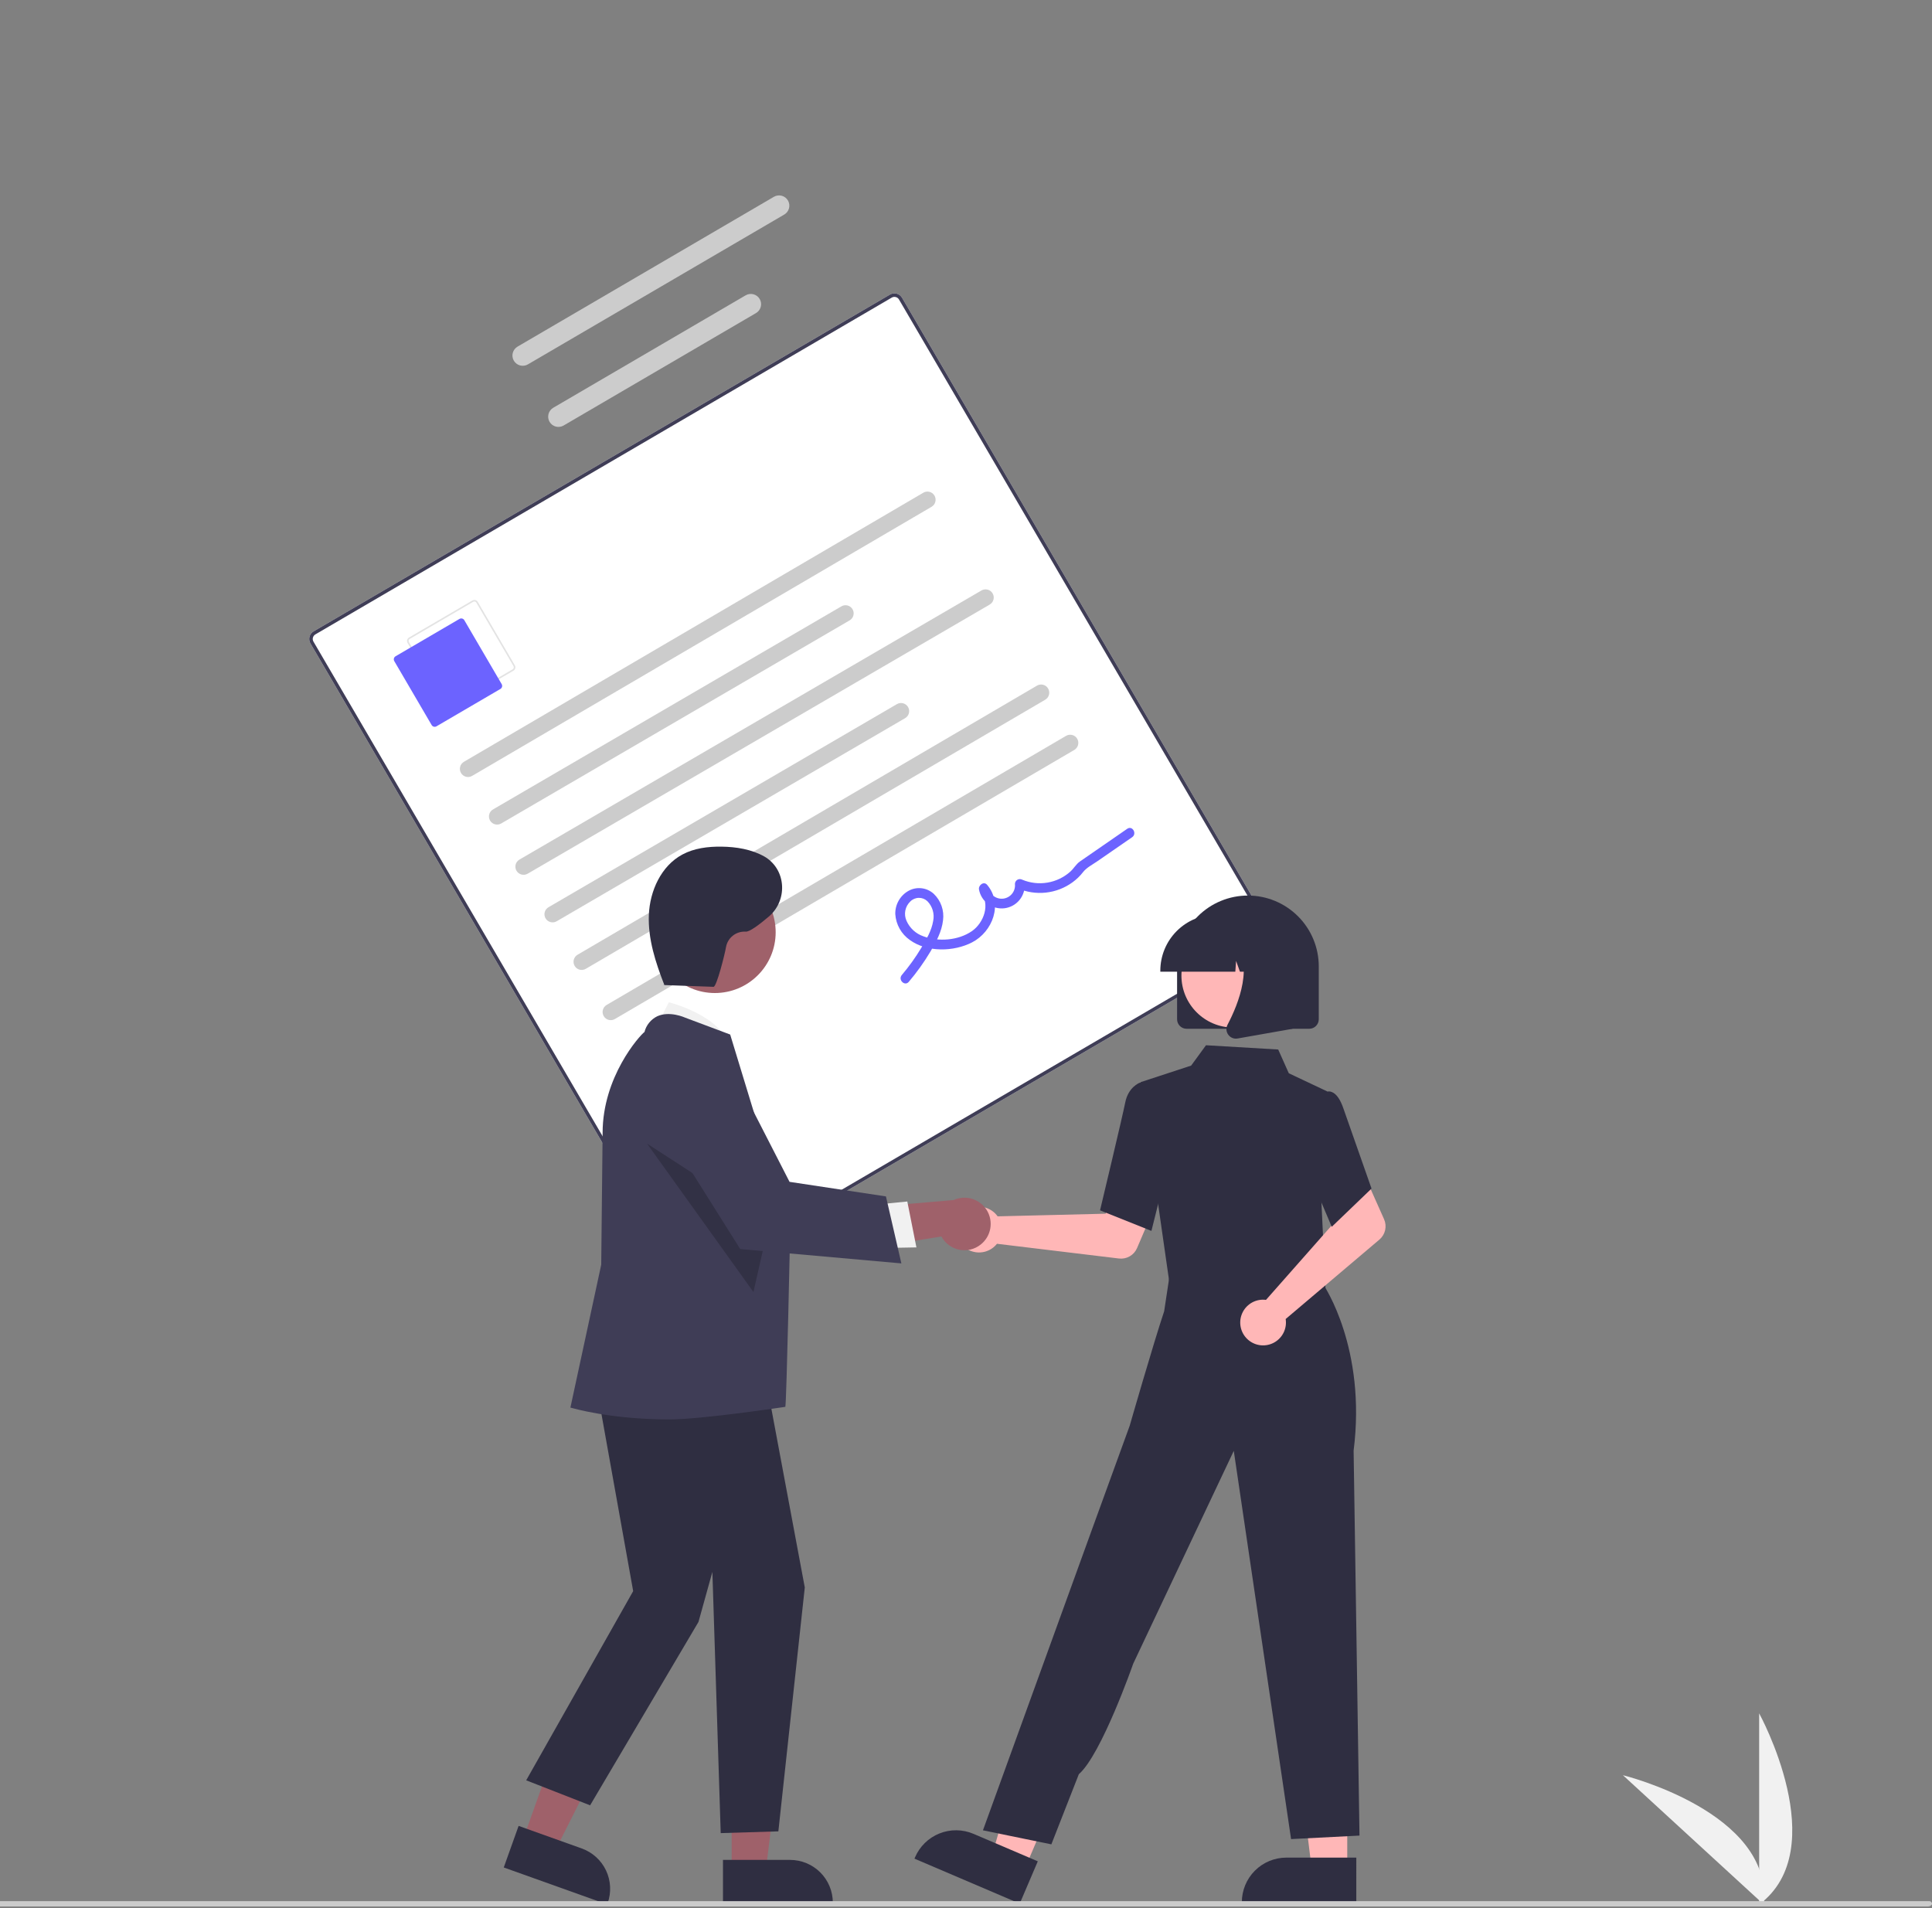 <svg width="731" height="722" viewBox="0 0 731 722" fill="none" xmlns="http://www.w3.org/2000/svg">
<rect x="0" y="0" width="731" height="722" fill="#808080" stroke="none"/>
<g clip-path="url(#clip0_710_3932)">
<path d="M665.603 720.623V648.283C665.603 648.283 693.794 699.569 665.603 720.623Z" fill="#F1F1F1"/>
<path d="M667.344 720.611L614.054 671.689C614.054 671.689 670.899 685.605 667.344 720.611Z" fill="#F1F1F1"/>
<path d="M480.35 357.109L262.26 484.546C261.496 484.991 260.588 485.115 259.733 484.891C258.878 484.667 258.147 484.113 257.701 483.351L117.454 243.449C117.009 242.685 116.885 241.777 117.109 240.923C117.333 240.068 117.887 239.337 118.65 238.891L336.741 111.454C337.504 111.009 338.413 110.885 339.267 111.109C340.122 111.333 340.853 111.887 341.299 112.649L481.546 352.551C481.991 353.315 482.115 354.223 481.891 355.077C481.667 355.932 481.113 356.663 480.35 357.109Z" fill="white"/>
<path d="M480.35 357.109L262.26 484.546C261.496 484.991 260.588 485.115 259.733 484.891C258.878 484.667 258.147 484.113 257.701 483.351L117.454 243.449C117.009 242.685 116.885 241.777 117.109 240.923C117.333 240.068 117.887 239.337 118.65 238.891L336.741 111.454C337.504 111.009 338.413 110.885 339.267 111.109C340.122 111.333 340.853 111.887 341.299 112.649L481.546 352.551C481.991 353.315 482.115 354.223 481.891 355.077C481.667 355.932 481.113 356.663 480.35 357.109ZM119.322 240.041C118.865 240.309 118.532 240.748 118.398 241.26C118.263 241.773 118.338 242.318 118.605 242.776L258.852 482.678C259.12 483.136 259.558 483.468 260.071 483.602C260.584 483.737 261.129 483.662 261.587 483.396L479.678 355.959C480.135 355.691 480.468 355.252 480.602 354.74C480.737 354.227 480.662 353.682 480.395 353.224L340.148 113.322C339.88 112.864 339.442 112.532 338.929 112.398C338.416 112.263 337.871 112.338 337.413 112.604L119.322 240.041Z" fill="#3F3D56"/>
<path d="M194.268 253.766L170.258 267.798C169.919 267.996 169.516 268.051 169.136 267.952C168.757 267.852 168.433 267.606 168.234 267.268L154.202 243.258C154.004 242.919 153.949 242.516 154.048 242.136C154.148 241.757 154.394 241.433 154.732 241.234L178.742 227.202C179.081 227.004 179.484 226.949 179.864 227.048C180.243 227.148 180.567 227.394 180.766 227.732L194.798 251.742C194.996 252.081 195.051 252.484 194.952 252.864C194.852 253.243 194.606 253.567 194.268 253.766V253.766ZM155.031 241.745C154.828 241.864 154.68 242.059 154.621 242.286C154.561 242.514 154.594 242.756 154.712 242.959L168.745 266.969C168.864 267.172 169.059 267.32 169.286 267.379C169.514 267.439 169.756 267.406 169.959 267.288L193.969 253.255C194.172 253.136 194.32 252.941 194.38 252.714C194.439 252.486 194.406 252.244 194.288 252.041L180.255 228.031C180.136 227.828 179.941 227.68 179.714 227.621C179.486 227.561 179.244 227.594 179.041 227.712L155.031 241.745Z" fill="#E3E3E3"/>
<path d="M189.336 260.682L165.152 274.817C164.845 274.996 164.479 275.046 164.135 274.956C163.791 274.866 163.497 274.643 163.318 274.336L149.183 250.152C149.004 249.845 148.954 249.479 149.044 249.135C149.134 248.791 149.357 248.497 149.664 248.318L173.848 234.183C174.155 234.004 174.521 233.954 174.865 234.044C175.209 234.134 175.503 234.357 175.682 234.664L189.817 258.848C189.996 259.155 190.046 259.521 189.956 259.865C189.866 260.209 189.643 260.503 189.336 260.682V260.682Z" fill="#6C63FF"/>
<path d="M352.473 191.755L178.637 293.578C177.931 293.991 177.091 294.107 176.3 293.899C175.509 293.691 174.834 293.177 174.421 292.47C174.009 291.763 173.893 290.92 174.101 290.128C174.308 289.336 174.821 288.658 175.527 288.245L349.363 186.422C349.712 186.217 350.099 186.084 350.5 186.029C350.901 185.974 351.308 185.998 351.7 186.101C352.091 186.204 352.459 186.383 352.781 186.628C353.104 186.873 353.375 187.18 353.579 187.53C353.783 187.88 353.916 188.267 353.971 188.669C354.026 189.071 354.002 189.48 353.899 189.872C353.797 190.264 353.618 190.633 353.373 190.956C353.128 191.279 352.823 191.551 352.473 191.755V191.755Z" fill="#CCCCCC"/>
<path d="M321.473 234.727L189.636 311.58C189.287 311.784 188.901 311.917 188.5 311.972C188.099 312.026 187.691 312.002 187.3 311.899C186.509 311.693 185.833 311.181 185.421 310.477C185.009 309.774 184.893 308.935 185.101 308.147C185.308 307.358 185.821 306.684 186.527 306.273L318.364 229.42C318.713 229.216 319.099 229.083 319.5 229.028C319.901 228.974 320.309 228.998 320.7 229.101C321.092 229.203 321.459 229.381 321.781 229.625C322.104 229.869 322.375 230.174 322.579 230.523C322.783 230.871 322.917 231.256 322.971 231.656C323.026 232.056 323.002 232.463 322.899 232.853C322.797 233.243 322.618 233.61 322.373 233.931C322.129 234.253 321.823 234.523 321.473 234.727V234.727Z" fill="#CCCCCC"/>
<path d="M296.736 81.181L199.739 137.872C198.848 138.393 197.787 138.538 196.79 138.277C195.792 138.015 194.939 137.368 194.419 136.477C193.898 135.587 193.753 134.526 194.014 133.528C194.276 132.53 194.923 131.678 195.814 131.157L292.811 74.466C293.702 73.945 294.763 73.8 295.76 74.061C296.254 74.191 296.718 74.416 297.125 74.725C297.532 75.034 297.874 75.42 298.131 75.861C298.389 76.302 298.557 76.789 298.627 77.295C298.696 77.801 298.665 78.316 298.536 78.81C298.406 79.304 298.18 79.767 297.872 80.174C297.563 80.581 297.177 80.923 296.736 81.181Z" fill="#CCCCCC"/>
<path d="M286.047 118.459L213.257 161.002C212.816 161.26 212.329 161.428 211.823 161.498C211.317 161.567 210.802 161.536 210.308 161.407C209.814 161.277 209.351 161.051 208.944 160.743C208.537 160.434 208.195 160.048 207.937 159.607C207.679 159.166 207.511 158.679 207.442 158.173C207.372 157.667 207.403 157.152 207.533 156.658C207.663 156.164 207.888 155.701 208.197 155.294C208.506 154.887 208.891 154.545 209.332 154.287L282.123 111.744C283.013 111.223 284.074 111.078 285.072 111.34C286.069 111.601 286.922 112.249 287.443 113.139C287.963 114.03 288.109 115.09 287.847 116.088C287.585 117.086 286.938 117.939 286.047 118.459Z" fill="#CCCCCC"/>
<path d="M374.465 228.755L199.663 330.578C198.953 330.991 198.108 331.107 197.313 330.899C196.518 330.691 195.838 330.177 195.423 329.47C195.009 328.763 194.893 327.92 195.101 327.128C195.31 326.336 195.826 325.658 196.535 325.245L371.337 223.422C372.047 223.009 372.892 222.893 373.687 223.101C374.482 223.309 375.162 223.823 375.577 224.53C375.991 225.237 376.107 226.08 375.899 226.872C375.69 227.664 375.174 228.342 374.465 228.755V228.755Z" fill="#CCCCCC"/>
<path d="M342.473 271.727L210.636 348.58C210.287 348.784 209.901 348.917 209.5 348.972C209.099 349.026 208.691 349.002 208.3 348.899C207.908 348.797 207.541 348.619 207.219 348.375C206.896 348.131 206.625 347.826 206.421 347.477C206.217 347.129 206.083 346.744 206.029 346.344C205.974 345.944 205.998 345.537 206.101 345.147C206.203 344.757 206.382 344.39 206.627 344.069C206.871 343.747 207.177 343.477 207.527 343.273L339.364 266.42C339.713 266.216 340.099 266.083 340.5 266.028C340.901 265.974 341.309 265.998 341.7 266.101C342.092 266.203 342.459 266.381 342.781 266.625C343.104 266.869 343.375 267.174 343.579 267.523C343.783 267.871 343.916 268.256 343.971 268.656C344.026 269.056 344.002 269.463 343.899 269.853C343.797 270.243 343.618 270.61 343.373 270.931C343.129 271.253 342.823 271.523 342.473 271.727V271.727Z" fill="#CCCCCC"/>
<path d="M395.473 264.755L221.637 366.578C221.288 366.783 220.901 366.916 220.5 366.971C220.099 367.026 219.692 367.002 219.3 366.899C218.909 366.796 218.541 366.617 218.219 366.372C217.896 366.126 217.625 365.82 217.421 365.47C217.217 365.12 217.084 364.733 217.029 364.331C216.974 363.929 216.998 363.52 217.101 363.128C217.203 362.736 217.382 362.367 217.627 362.044C217.872 361.721 218.177 361.449 218.527 361.245L392.363 259.422C392.712 259.217 393.099 259.084 393.5 259.029C393.901 258.974 394.308 258.998 394.7 259.101C395.091 259.204 395.459 259.383 395.781 259.628C396.104 259.873 396.375 260.18 396.579 260.53C396.783 260.88 396.916 261.267 396.971 261.669C397.026 262.071 397.002 262.48 396.899 262.872C396.797 263.264 396.618 263.633 396.373 263.956C396.128 264.279 395.823 264.551 395.473 264.755V264.755Z" fill="#CCCCCC"/>
<path d="M406.473 283.755L232.637 385.578C232.288 385.783 231.901 385.916 231.5 385.971C231.099 386.026 230.692 386.002 230.3 385.899C229.909 385.796 229.541 385.617 229.219 385.372C228.896 385.127 228.625 384.82 228.421 384.47C228.217 384.12 228.084 383.733 228.029 383.331C227.974 382.929 227.998 382.52 228.101 382.128C228.203 381.736 228.382 381.367 228.627 381.044C228.872 380.721 229.177 380.449 229.527 380.245L403.363 278.422C403.712 278.217 404.099 278.084 404.5 278.029C404.901 277.974 405.308 277.998 405.7 278.101C406.091 278.204 406.459 278.383 406.781 278.628C407.104 278.873 407.375 279.18 407.579 279.53C407.783 279.88 407.916 280.267 407.971 280.669C408.026 281.071 408.002 281.48 407.899 281.872C407.797 282.264 407.618 282.633 407.373 282.956C407.128 283.279 406.823 283.551 406.473 283.755V283.755Z" fill="#CCCCCC"/>
<path d="M343.852 371.498C346.9 367.909 349.643 364.072 352.054 360.027C354.215 356.378 356.336 352.477 356.813 348.198C357.056 346.376 356.866 344.521 356.259 342.786C355.651 341.051 354.642 339.484 353.314 338.212C352.031 337.029 350.404 336.286 348.67 336.088C346.936 335.891 345.184 336.251 343.668 337.116C342.134 337.996 340.866 339.275 340 340.818C339.133 342.36 338.699 344.107 338.745 345.876C338.869 347.823 339.432 349.717 340.391 351.416C341.349 353.115 342.679 354.576 344.281 355.69C350.765 360.387 360.891 360.142 367.802 356.567C375.586 352.54 379.607 342.005 373.492 334.794C372.22 333.294 370.103 334.97 370.422 336.588C370.826 338.774 372.049 340.723 373.842 342.037C375.635 343.35 377.861 343.93 380.067 343.658C382.273 343.385 384.291 342.281 385.71 340.57C387.129 338.859 387.841 336.671 387.701 334.453L384.952 336.06C388.322 337.553 392.026 338.132 395.692 337.738C399.357 337.345 402.854 335.994 405.831 333.82C407.304 332.75 408.619 331.479 409.738 330.044C411.084 328.288 413.344 327.154 415.175 325.889L428.365 316.775C430.305 315.434 428.46 312.24 426.504 313.591L414.558 321.846C412.568 323.221 410.564 324.58 408.585 325.973C407.171 326.969 406.301 328.576 405.014 329.759C402.577 331.95 399.567 333.404 396.336 333.951C393.104 334.498 389.784 334.114 386.762 332.846C386.48 332.695 386.165 332.618 385.845 332.624C385.525 332.63 385.213 332.717 384.937 332.879C384.661 333.04 384.431 333.269 384.269 333.545C384.107 333.821 384.019 334.133 384.013 334.453C384.158 335.776 383.775 337.104 382.946 338.146C382.118 339.189 380.911 339.861 379.589 340.018C378.266 340.175 376.936 339.802 375.886 338.983C374.837 338.163 374.154 336.961 373.987 335.64L370.917 337.435C374.862 342.087 372.235 349.222 367.69 352.344C362.607 355.834 355.097 356.44 349.367 354.27C347.962 353.787 346.671 353.019 345.576 352.014C344.481 351.009 343.605 349.789 343.002 348.43C342.444 347.203 342.284 345.831 342.547 344.509C342.809 343.186 343.48 341.979 344.464 341.057C345.317 340.215 346.465 339.736 347.664 339.723C348.863 339.711 350.02 340.164 350.891 340.989C351.84 341.957 352.536 343.144 352.918 344.445C353.3 345.746 353.356 347.121 353.082 348.448C352.491 352.143 350.449 355.55 348.549 358.705C346.379 362.301 343.926 365.718 341.212 368.922C339.69 370.723 342.315 373.317 343.852 371.498L343.852 371.498Z" fill="#6C63FF"/>
<path d="M376.593 459.179C376.91 459.506 377.202 459.858 377.465 460.23L418.313 459.231L423.078 450.523L437.16 455.997L430.222 472.233C429.662 473.544 428.691 474.639 427.455 475.352C426.22 476.064 424.787 476.357 423.371 476.186L377.219 470.611C376.131 471.989 374.648 473.003 372.969 473.519C371.29 474.034 369.494 474.025 367.82 473.495C366.145 472.964 364.672 471.937 363.597 470.548C362.521 469.16 361.893 467.477 361.797 465.724C361.701 463.97 362.141 462.229 363.058 460.731C363.976 459.234 365.328 458.051 366.934 457.341C368.54 456.63 370.325 456.426 372.05 456.754C373.775 457.082 375.36 457.928 376.593 459.179V459.179Z" fill="#FFB7B7"/>
<path d="M509.753 707.256H496.322L489.932 655.449L509.755 655.45L509.753 707.256Z" fill="#FFB7B7"/>
<path d="M513.178 720.276L469.87 720.274V719.727C469.87 715.256 471.646 710.969 474.808 707.807C477.969 704.646 482.256 702.87 486.727 702.87H486.728L513.179 702.871L513.178 720.276Z" fill="#2F2E41"/>
<path d="M387.792 706.958L375.441 701.681L389.916 651.529L408.145 659.317L387.792 706.958Z" fill="#FFB7B7"/>
<path d="M385.828 720.276L346.002 703.262L346.217 702.758C347.974 698.647 351.291 695.402 355.44 693.737C359.589 692.072 364.229 692.123 368.34 693.879L368.341 693.879L392.666 704.271L385.828 720.276Z" fill="#2F2E41"/>
<path d="M444.468 470.402L443.496 486.141L471.887 489.179L501.593 492.358L492.849 468.459L444.468 470.402Z" fill="#FFB7B7"/>
<path d="M442.602 486.343L431.573 409.456L450.69 403.191L456.304 395.491L483.627 397.108L487.639 406.093L502.208 412.977L499.969 454.559L501.602 489.343L442.602 486.343Z" fill="#2F2E41"/>
<path d="M435.66 465.739L416.216 457.959L416.299 457.613C416.382 457.265 424.658 422.681 425.757 417.123C426.902 411.333 431.084 409.733 431.261 409.668L431.391 409.62L439.086 411.962L442.466 438.516L435.66 465.739Z" fill="#2F2E41"/>
<path d="M397.796 697.853L371.912 692.543L413.282 578.389L427.44 539.453C427.44 539.453 436.421 508.234 440.478 496.153L442.926 479.943L500.888 486.359C500.888 486.359 517.077 510.133 512.159 548.884L514.383 694.534L488.499 695.862L466.819 548.966L428.768 629.493C428.768 629.493 416.774 663.857 408.194 671.305L397.796 697.853Z" fill="#2F2E41"/>
<path d="M477.644 491.765C478.1 491.754 478.556 491.779 479.008 491.84L506.048 461.206L502.903 451.791L516.491 445.187L523.679 461.313C524.26 462.616 524.402 464.072 524.085 465.463C523.768 466.853 523.008 468.104 521.92 469.026L486.453 499.078C486.724 500.813 486.459 502.59 485.695 504.171C484.932 505.753 483.704 507.064 482.177 507.931C480.65 508.798 478.894 509.18 477.145 509.025C475.395 508.87 473.735 508.186 472.383 507.064C471.032 505.942 470.054 504.436 469.58 502.745C469.106 501.053 469.158 499.258 469.729 497.597C470.3 495.936 471.363 494.489 472.777 493.447C474.191 492.405 475.889 491.818 477.644 491.765V491.765Z" fill="#FFB7B7"/>
<path d="M503.89 464.187L492.61 437.654L497.009 419.173L501.749 413.184C502.097 413.036 502.471 412.961 502.848 412.964C503.226 412.968 503.599 413.05 503.943 413.205C505.691 413.908 507.18 416.065 508.368 419.614L518.939 449.725L503.89 464.187Z" fill="#2F2E41"/>
<path d="M445.367 385.659V365.656C445.367 358.547 448.191 351.729 453.218 346.702C458.245 341.676 465.063 338.852 472.172 338.852C479.28 338.852 486.098 341.676 491.125 346.702C496.152 351.729 498.976 358.547 498.976 365.656V385.659C498.975 386.614 498.595 387.529 497.92 388.204C497.245 388.879 496.33 389.259 495.375 389.26H448.968C448.013 389.259 447.098 388.879 446.423 388.204C445.748 387.529 445.368 386.614 445.367 385.659V385.659Z" fill="#2F2E41"/>
<path d="M466.664 388.794C477.517 388.794 486.316 379.995 486.316 369.142C486.316 358.288 477.517 349.49 466.664 349.49C455.81 349.49 447.012 358.288 447.012 369.142C447.012 379.995 455.81 388.794 466.664 388.794Z" fill="#FFB7B7"/>
<path d="M439.026 367.256C439.033 361.635 441.269 356.245 445.244 352.27C449.219 348.295 454.608 346.059 460.23 346.053H464.231C469.852 346.059 475.242 348.295 479.217 352.27C483.192 356.245 485.428 361.635 485.434 367.256V367.656H476.979L474.096 359.581L473.519 367.656H469.149L467.694 363.582L467.403 367.656H439.026L439.026 367.256Z" fill="#2F2E41"/>
<path d="M464.73 391.509C464.333 390.972 464.096 390.333 464.046 389.667C463.996 389 464.135 388.333 464.448 387.743C468.687 379.679 474.623 364.779 466.744 355.59L466.178 354.93H489.052V389.271L468.273 392.937C468.062 392.975 467.849 392.993 467.636 392.994C467.068 392.994 466.509 392.859 466.004 392.601C465.499 392.343 465.062 391.969 464.73 391.509V391.509Z" fill="#2F2E41"/>
<path d="M197.904 695.94L210.042 700.278L232.551 655.523L214.636 649.121L197.904 695.94Z" fill="#9F616A"/>
<path d="M190.603 706.6L196.224 690.87L220.129 699.414C224.166 700.862 227.464 703.852 229.3 707.729C231.135 711.606 231.358 716.052 229.919 720.093L229.742 720.588L190.603 706.6Z" fill="#2F2E41"/>
<path d="M276.836 707.946L289.726 707.945L295.859 658.226L276.834 658.227L276.836 707.946Z" fill="#9F616A"/>
<path d="M273.548 703.738L298.933 703.737H298.934C301.059 703.737 303.162 704.155 305.125 704.968C307.088 705.781 308.871 706.973 310.374 708.475C311.876 709.977 313.068 711.76 313.881 713.723C314.694 715.686 315.112 717.79 315.112 719.914V720.44L273.549 720.441L273.548 703.738Z" fill="#2F2E41"/>
<path d="M247.459 390.3L253.065 379.223C253.065 379.223 273.949 384.455 275.847 396.559L247.459 390.3Z" fill="#F1F1F1"/>
<path d="M224.328 516.96L239.573 602.034L199.093 673.622L223.276 683.085L264.282 613.691L269.539 594.765L272.693 693.599L294.503 692.937L304.502 600.65L288.464 514.857L224.328 516.96Z" fill="#2F2E41"/>
<path d="M253.268 537.071C230.871 537.071 216.651 532.788 216.333 532.72L215.817 532.61L227.482 478.524L228.008 428.635C228.008 407.493 241.922 391.907 243.853 390.468C244.178 389.185 244.779 387.988 245.615 386.961C246.45 385.935 247.5 385.102 248.69 384.523C253.332 382.417 259.003 384.944 259.242 385.053L276.265 391.436L276.345 391.672C276.551 392.277 298.973 465.886 298.973 465.886C298.973 465.886 297.616 530.201 297.143 532.308C297.143 532.307 265.712 537.071 253.268 537.071Z" fill="#3F3D56"/>
<path d="M270.477 375.735C283.184 375.735 293.485 365.434 293.485 352.727C293.485 340.02 283.184 329.719 270.477 329.719C257.77 329.719 247.469 340.02 247.469 352.727C247.469 365.434 257.77 375.735 270.477 375.735Z" fill="#9F616A"/>
<path opacity="0.2" d="M244.823 432.715L285.076 488.877L291.02 462.65L244.823 432.715Z" fill="black"/>
<path d="M371.023 470.928C369.891 471.824 368.577 472.46 367.172 472.793C365.767 473.125 364.307 473.146 362.893 472.853C361.48 472.56 360.148 471.96 358.991 471.097C357.835 470.233 356.881 469.127 356.198 467.855L321.552 473.401L329.058 456.784L360.808 454.065C363.021 453.06 365.525 452.901 367.847 453.619C370.169 454.336 372.147 455.881 373.406 457.96C374.665 460.038 375.118 462.506 374.679 464.897C374.24 467.287 372.939 469.433 371.023 470.928H371.023Z" fill="#9F616A"/>
<path d="M330.842 455.838L343.291 454.617L346.741 471.983L331.076 472.26L330.842 455.838Z" fill="#F1F1F1"/>
<path d="M341.047 478.034L280.077 472.605L249.291 423.645L249.196 423.212C248.323 419.212 248.935 415.032 250.918 411.45C252.901 407.868 256.119 405.131 259.973 403.749C263.826 402.367 268.051 402.434 271.859 403.939C275.666 405.444 278.796 408.283 280.663 411.926L298.735 447.177L335.208 452.69L341.047 478.034Z" fill="#3F3D56"/>
<path d="M250.879 372.703L269.976 373.389C271.14 373.431 274.299 360.868 274.713 358.262C275.039 356.565 275.973 355.046 277.338 353.987C278.704 352.928 280.408 352.402 282.132 352.508C283.562 352.643 287.167 349.972 290.886 346.81C297.948 340.806 297.581 329.53 289.823 324.456C289.611 324.318 289.403 324.191 289.199 324.077C284.305 321.337 278.58 320.418 272.972 320.347C267.889 320.284 262.661 320.924 258.182 323.33C250.153 327.644 245.88 337.071 245.504 346.178C245.129 355.285 248.049 364.19 251.362 372.681" fill="#2F2E41"/>
<path d="M729.602 721.343H-14C-14.265 721.343 -14.52 721.238 -14.707 721.05C-14.895 720.863 -15 720.608 -15 720.343C-15 720.078 -14.895 719.824 -14.707 719.636C-14.52 719.449 -14.265 719.343 -14 719.343H730C730.265 719.343 730.52 719.449 730.707 719.636C730.895 719.824 731 720.078 731 720.343C731 720.896 730.155 721.343 729.602 721.343Z" fill="#CBCBCB"/>
</g>
<defs>
<clipPath id="clip0_710_3932">
<rect width="746" height="721.343" fill="white" transform="translate(-15)"/>
</clipPath>
</defs>
</svg>
